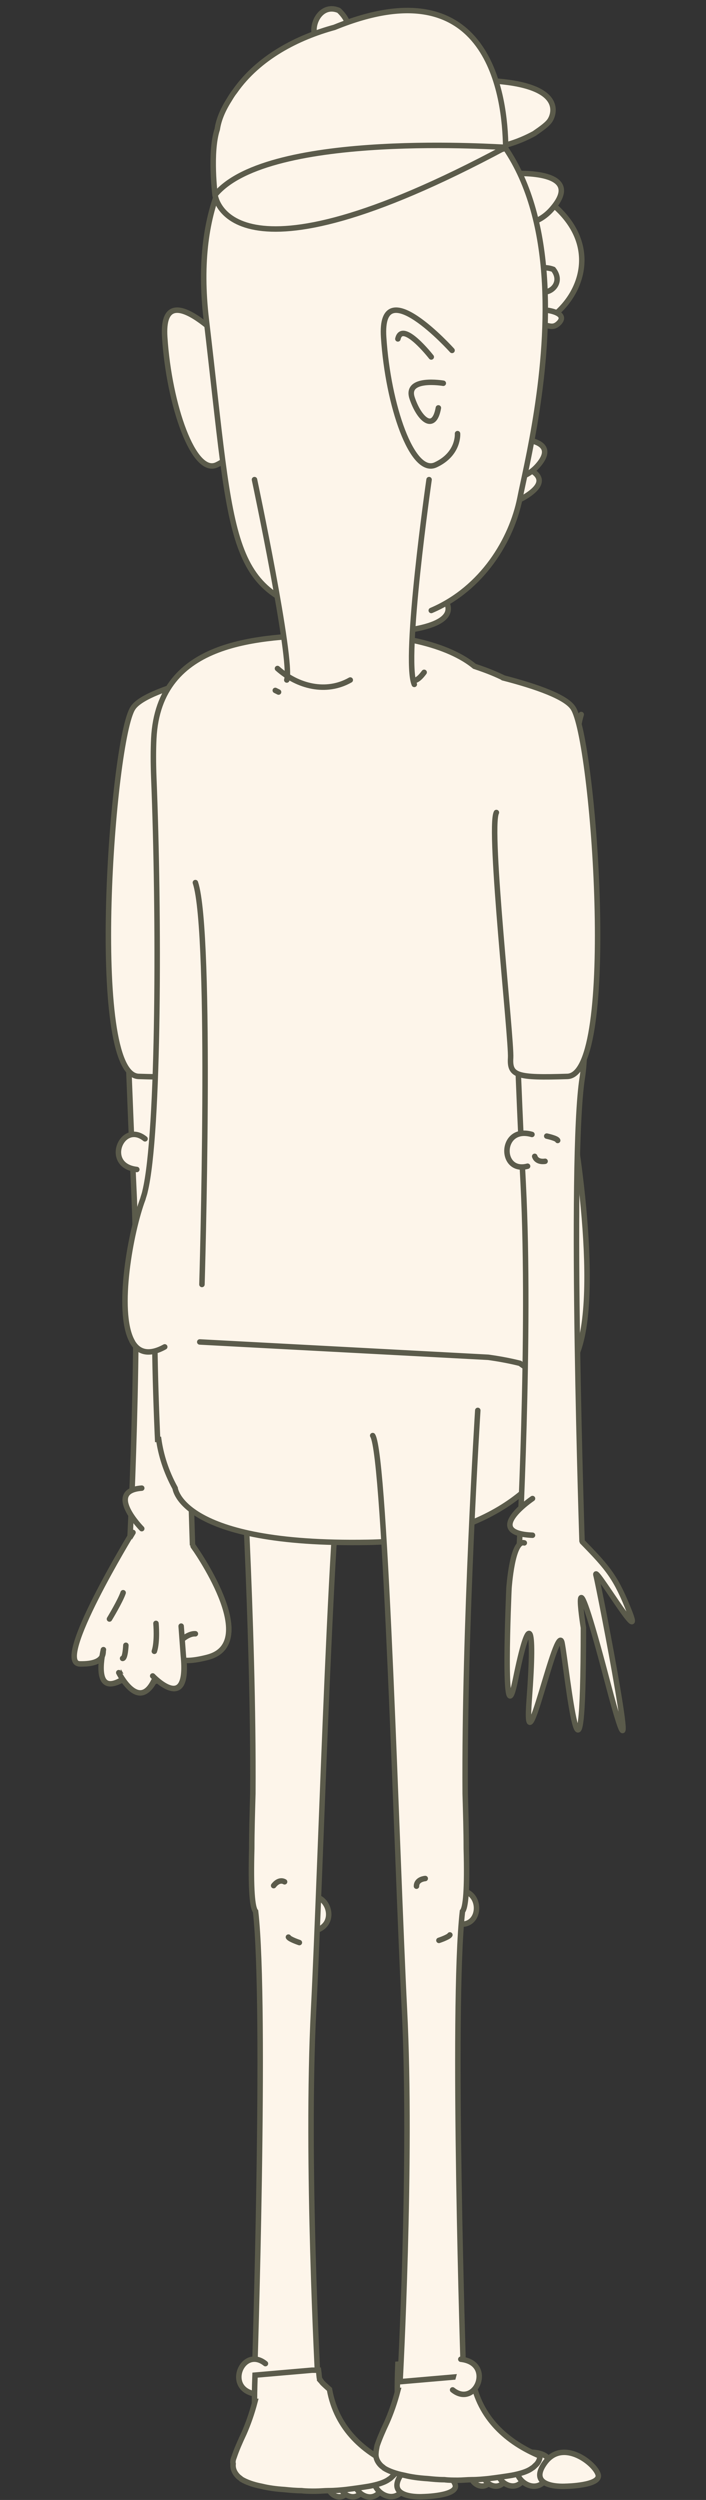 <?xml version="1.0" encoding="utf-8"?>
<!-- Generator: Adobe Illustrator 22.1.0, SVG Export Plug-In . SVG Version: 6.00 Build 0)  -->
<svg version="1.1" id="Layer_1" xmlns="http://www.w3.org/2000/svg" xmlns:xlink="http://www.w3.org/1999/xlink" x="0px" y="0px"
	 viewBox="0 0 129 456.6" style="enable-background:new 0 0 129 456.6;" xml:space="preserve">
<rect x="0" y="0" width="129" height="456.6" fill="#333333" stroke="none"/>
<style type="text/css">
	.st0{fill:#FDF5EA;stroke:#5B5B4B;stroke-linecap:round;stroke-miterlimit:10;}
	.st1{fill:#FDF5EA;}
	.st2{fill:#FDF5EA;stroke:#5B5B4B;stroke-linecap:round;stroke-linejoin:round;stroke-miterlimit:10;}
	.st3{fill:none;stroke:#5B5B4B;stroke-linecap:round;stroke-miterlimit:10;}
</style>
<g>
	<path class="st0" d="M100.6,21.8c0,0,3.7-6-10.2-7c-13.9-1-41.4-0.9-45.9,16.9c0,0,0.8-0.4,2.2-1c3-1.3,9.2-3.7,18.4-6
		c3.1-0.7,6.4-1.2,9.7-1.4c10.1-0.2,17.6,3.2,17.6,3.2c2.2-0.6,3.9-1.4,5.2-2.1C98.9,23.5,100.2,22.6,100.6,21.8z"/>
	<g>
		<path id="XMLID_25610_" class="st0" d="M22.1,159.6c0.9,21.1,1.7,43.8,2.3,56.5c1.4,27.5-0.8,67.9-0.8,67.9l11.6-1
			c0,0-2.4-71.3,0-86.3c1.4-8.8-0.4-37.4-1.6-60.1"/>
		<g id="XMLID_25597_">
			<path id="XMLID_25609_" class="st1" d="M37.8,302.7c-2,0.5-3.4,0.6-4.3,0.5c0.6,7.4-3,5.2-4.8,3.7l-0.7,0.3
				c-2.4,4.3-5.2,0.1-6-1.3l-0.1,1.1c-3.8,1.9-3.6-2.2-3.3-4.4c-0.4,0.7-1.4,1.3-4,1.3c-5-0.1,9.6-24,9.6-24l11.1,2.6
				C35.3,282.4,48,300.1,37.8,302.7z"/>
			<path id="XMLID_25608_" class="st0" d="M35.3,282.4c0,0,12.7,17.7,2.6,20.3c-2,0.5-3.4,0.6-4.3,0.5c0.6,7.4-3,5.2-4.8,3.7
				l-0.7,0.3c-2.4,4.3-5.2,0.1-6-1.3l-0.1,1.1c-3.8,1.9-3.6-2.2-3.3-4.4c-0.4,0.7-1.4,1.3-4,1.3c-5-0.1,9.6-24,9.6-24"/>
			<g id="XMLID_25601_">
				<g id="XMLID_25603_">
					<path id="XMLID_25607_" class="st2" d="M24.2,279.9c0,0-14.6,23.9-9.6,24s4.1-2.4,4.3-2.6c0,0-2.1,8.4,3,5.7"/>
					<path id="XMLID_25606_" class="st2" d="M21.7,305.5c0,0,3.6,7.2,6.4,1.5"/>
					<path id="XMLID_25605_" class="st2" d="M35.3,282.4c0,0,12.7,17.7,2.6,20.3c-10.1,2.6-5.1-4.5-2.2-4.3"/>
					<path id="XMLID_25604_" class="st2" d="M27.9,306.1c0,0,6.7,7.1,5.6-3.7l-0.4-5.4"/>
				</g>
				<path id="XMLID_25602_" class="st2" d="M25.9,279.2c0,0-6.8-6.9,0-7.4"/>
			</g>
			<path id="XMLID_25600_" class="st0" d="M28.5,296.5c0,0,0.3,3.3-0.3,5.1"/>
			<path id="XMLID_25599_" class="st0" d="M23,300.5c0,0-0.1,2.4-0.6,2.4"/>
			<path id="XMLID_25598_" class="st2" d="M22.5,290.9c-0.5,1.5-2.5,4.8-2.5,4.8"/>
		</g>
		<g id="XMLID_25595_">
			<path id="XMLID_25596_" class="st0" d="M26.5,208c-4.2-3.4-7.7,4.9-1.5,5.6"/>
		</g>
		<path id="XMLID_25594_" class="st0" d="M29.9,207.8c0,0-1.6,0.1-1.6,1.4"/>
		<path id="XMLID_25593_" class="st0" d="M30.3,212.2c0,0,1.8-0.6,2-1"/>
	</g>
	<g>
		<g id="XMLID_25591_">
			<path id="XMLID_25592_" class="st0" d="M55.2,347.2c4.2-3.4,7.7,4.9,1.5,5.6"/>
		</g>
		<path class="st0" d="M43.9,257.6c0,0,2.5,39.5,2.3,70c-0.1,3.6-0.2,6.9-0.2,9.9c0,0,0,0,0,0.1c-0.2,7.5,0.1,10.8,0.7,11.5
			c2,17.6-0.2,84.9-0.2,84.9l11.6,1c0,0-2.2-40.4-0.8-67.9c1.4-27.5,3.4-101.1,5.8-104.9"/>
		<path id="XMLID_25590_" class="st0" d="M50,344.4c0,0,0.9-1.3,2-0.7"/>
		<path id="XMLID_25589_" class="st0" d="M54.7,354.8c0,0-1.8-0.6-2-1"/>
		<g id="XMLID_25587_">
			<path id="XMLID_25588_" class="st0" d="M48.5,431.7c-4.2-3.4-7.7,4.9-1.5,5.6"/>
		</g>
		<g>
			<g>
				<g id="XMLID_25585_">
					<path id="XMLID_25586_" class="st0" d="M61.1,451.8c0,0,4.1-0.4,2.6,2.9C62.3,458.1,57.7,454.2,61.1,451.8z"/>
				</g>
				<g id="XMLID_25583_">
					<path id="XMLID_25584_" class="st0" d="M63.5,451.4c0,0,4.6-0.4,2.9,3.2C64.7,458.3,59.6,453.9,63.5,451.4z"/>
				</g>
				<g id="XMLID_25581_">
					<path id="XMLID_25582_" class="st0" d="M66.4,450.6c0,0,5.3-0.5,3.4,3.8C67.9,458.7,61.9,453.6,66.4,450.6z"/>
				</g>
				<g id="XMLID_25579_">
					<path id="XMLID_25580_" class="st0" d="M70.1,449.8c0,0,6.1-0.6,3.9,4.3S65,453.2,70.1,449.8z"/>
				</g>
				<path id="XMLID_25578_" class="st0" d="M77.3,456c0,0-7.2,0.5-3.9-4.2c3.3-4.7,9.3,0.1,9.8,2.1C83.6,455.9,77.3,456,77.3,456z"
					/>
			</g>
			<path class="st0" d="M42.8,448.7c0.4-1.2,1-2.6,1.8-4.3c0.7-1.6,1.4-3.5,2-5.8c-0.1,0-0.1,0-0.1,0s0,0,0-0.1c0-0.4,0-2.1,0.1-4.7
				l10.4-0.9l0.6,0l0.6,0c0.1,0.7,0.1,1.3,0.2,1.6c0,0,0,0.1,0,0.1c0.1,0.1,0.1,0.2,0.2,0.2c0.2,0.3,0.4,0.5,0.4,0.5
				s0.4,0.4,1.2,1.1c1.3,7.3,6.4,11.7,12.4,14.2c-0.1,0.6-0.3,1.2-0.9,1.7c-0.2,0.2-0.4,0.4-0.6,0.5c-0.8,0.6-2.1,1-3.7,1.3
				c-1.2,0.2-2.6,0.4-4.2,0.6c-1,0.1-2,0.2-3.1,0.2c-0.8,0-1.7,0.1-2.5,0.1c-0.9,0-1.7,0-2.5-0.1c-1.1,0-2.1-0.1-3.1-0.2
				c-1.6-0.1-3-0.3-4.2-0.6c-1.6-0.3-2.9-0.8-3.7-1.3c-0.2-0.2-0.4-0.3-0.6-0.5c-0.7-0.7-1-1.5-0.9-2.3
				C42.5,449.6,42.6,449.2,42.8,448.7z"/>
		</g>
	</g>
	<path id="XMLID_25577_" class="st0" d="M38.3,148.4c1.5,2.9-2.8,41.5-2.6,44.8c0.2,3.3-1.1,3.7-10.4,3.4c-9.3-0.4-4.8-61.7-1-67.3
		c1.3-2,6.6-3.9,12.8-5.5"/>
	<path class="st0" d="M28.8,231.7l75.9-2.8c0,0-0.4,20.1-0.9,27.8c0,0.7-0.1,1.4-0.2,2.2c0,0.3-0.1,0.5-0.1,0.6c0,0,0,0,0,0
		c-2.1,11.7-15.4,21.9-36.3,22.2C33,282.3,32,271.8,32,271.8c-1.7-3.1-2.6-6.1-3-8.9c-0.1,0-0.2,0-0.2,0S27.6,237.8,28.8,231.7z"/>
	<g>
		<path class="st1" d="M105.6,211.6c-0.1-0.5-0.1-1-0.2-1.5c-0.6-4.1-1.1-7.1-1.3-8.1c-1-5-3-60-4-69c0-0.3-0.1-0.6-0.1-0.9
			c-0.6-2.5-2.3-4.6-4.4-6.2c-2.9-2.2-6.5-3.5-8.9-4.3c-4.6-3.8-14-6.4-26.8-5.8c-12.1,0.5-30.9,0.7-31.8,19c-0.1,2.1-0.1,4.4,0,7.1
			c1,24.8,1,64.9-1.6,75.6c-0.1,0.5-0.3,1-0.4,1.4c-2.2,5.8-4.9,20.4-2,25.9c0,0.1,0.1,0.1,0.1,0.2c1.1,1.9,3,2.5,5.9,0.9
			c0,0,3.7-0.9,6.4-0.9l52.7,2.8c2.2,0.3,4.2,0.7,5.8,1.1C110.2,260.2,107.9,228.6,105.6,211.6z"/>
		<path class="st0" d="M36.5,245.1l52.7,2.8c2.2,0.3,4.2,0.7,5.8,1.1c15.2,11.3,12.9-20.3,10.6-37.3c-0.1-0.5-0.1-1-0.2-1.5
			c-0.6-4.1-1.1-7.1-1.3-8.1c-1-5-3-60-4-69c0-0.3-0.1-0.6-0.1-0.9c-0.6-2.5-2.3-4.6-4.4-6.2c-2.9-2.2-6.5-3.5-8.9-4.3
			c-4.6-3.8-14-6.4-26.8-5.8c-12.1,0.5-30.9,0.7-31.8,19c-0.1,2.1-0.1,4.4,0,7.1c1,24.8,1,64.9-1.6,75.6c-0.1,0.5-0.3,1-0.4,1.4
			c-2.2,5.8-4.9,20.4-2,25.9c0,0.1,0.1,0.1,0.1,0.2c1.1,1.9,3,2.5,5.9,0.9"/>
	</g>
	<path id="XMLID_25576_" class="st0" d="M105,203.9c0,0-1.9-64.1,1.2-73.4"/>
	<g>
		<path id="XMLID_25575_" class="st0" d="M92.7,148c1.1,23.8,2.1,53,2.9,68.2c1.4,27.5-0.8,67.9-0.8,67.9l11.6-1
			c0,0-2.4-71.3,0-86.3c1.4-8.8-0.4-37.4-1.6-60.1"/>
		<g id="XMLID_25573_">
			<path id="XMLID_25574_" class="st0" d="M106.4,281.6c4.8,4.9,6.2,6.6,8.7,13c2.5,6.5-6.8-9.2-6.2-6.9c0.6,2.3,9.3,46.9,2.1,19.5
				c-7.2-27.4-4.4-9.9-4.4-9.9c0,37.6-3,7.5-3.9,2.8c-0.9-4.7-7.1,25.1-6,10.3c1.1-14.7,0-16-2.5-3.7S93,290.1,93,290.1
				s0.6-9,2.8-8.3"/>
		</g>
		<path id="XMLID_25572_" class="st0" d="M99.9,207.5c0,0,1.9,0.4,2,0.8"/>
		<path id="XMLID_25571_" class="st0" d="M99.6,212.1c0,0-1.5,0.3-1.9-0.9"/>
		<path id="XMLID_25570_" class="st2" d="M97.3,273.7c0,0-9.3,6.3,0,6.7"/>
		<g id="XMLID_25568_">
			<path id="XMLID_25569_" class="st0" d="M96.4,213c-5.2,1.4-5.1-7.5,0.8-5.8"/>
		</g>
	</g>
	<path id="XMLID_25567_" class="st0" d="M90.7,148.4c-1.5,2.9,2.8,41.5,2.6,44.8c-0.2,3.3,1.1,3.7,10.4,3.4c9.3-0.4,4.8-61.7,1-67.3
		c-1.3-2-6.6-3.9-12.8-5.5"/>
	<g>
		<g id="XMLID_25565_">
			<path id="XMLID_25566_" class="st0" d="M83.3,351.3c5.2,1.4,5.1-7.5-0.8-5.8"/>
		</g>
		<g>
			<g id="XMLID_25563_">
				<path id="XMLID_25564_" class="st0" d="M87.2,449.9c0,0,4.1-0.4,2.6,2.9S83.8,452.2,87.2,449.9z"/>
			</g>
			<g id="XMLID_25561_">
				<path id="XMLID_25562_" class="st0" d="M89.6,449.4c0,0,4.6-0.4,2.9,3.2C90.9,456.4,85.8,452,89.6,449.4z"/>
			</g>
			<g id="XMLID_25559_">
				<path id="XMLID_25560_" class="st0" d="M92.5,448.6c0,0,5.3-0.5,3.4,3.8C94,456.7,88,451.6,92.5,448.6z"/>
			</g>
			<g id="XMLID_25557_">
				<path id="XMLID_25558_" class="st0" d="M96.2,447.9c0,0,6.1-0.6,3.9,4.3C97.9,457.1,91.1,451.3,96.2,447.9z"/>
			</g>
			<path id="XMLID_25556_" class="st0" d="M103.4,454.1c0,0-7.2,0.5-3.9-4.2c3.3-4.7,9.3,0.1,9.8,2.1
				C109.8,454,103.4,454.1,103.4,454.1z"/>
		</g>
		<path class="st0" d="M68.9,446.7c0.4-1.2,1-2.6,1.8-4.3c0.7-1.6,1.4-3.5,2-5.8c-0.1,0-0.1,0-0.1,0s0,0,0-0.1c0-0.4,0-2.1,0.1-4.7
			l10.4-0.9l0.6,0l0.6,0c0.1,0.7,0.1,1.3,0.2,1.6c0,0,0,0.1,0,0.1c0.1,0.1,0.1,0.2,0.2,0.2c0.2,0.3,0.4,0.5,0.4,0.5s0.4,0.4,1.2,1.1
			c1.3,7.3,6.4,11.7,12.4,14.2c-0.1,0.6-0.3,1.2-0.9,1.7c-0.2,0.2-0.4,0.4-0.6,0.5c-0.8,0.6-2.1,1-3.7,1.3c-1.2,0.2-2.6,0.4-4.2,0.6
			c-1,0.1-2,0.2-3.1,0.2c-0.8,0-1.7,0.1-2.5,0.1c-0.9,0-1.7,0-2.5-0.1c-1.1,0-2.1-0.1-3.1-0.2c-1.6-0.1-3-0.3-4.2-0.6
			c-1.6-0.3-2.9-0.8-3.7-1.3c-0.2-0.2-0.4-0.3-0.6-0.5c-0.7-0.7-1-1.5-0.9-2.3C68.7,447.7,68.8,447.2,68.9,446.7z"/>
		<path class="st0" d="M87.3,257.6c0,0-2.5,39.5-2.3,70c0.1,3.6,0.2,6.9,0.2,9.9c0,0,0,0,0,0.1c0.2,7.5-0.1,10.8-0.7,11.5
			c-2,17.6,0.2,84.9,0.2,84.9l-11.6,1c0,0,2.2-40.4,0.8-67.9c-1.4-27.5-3.4-101.1-5.8-104.9"/>
		<path id="XMLID_25555_" class="st0" d="M77.7,343.1c0,0-1.6,0.1-1.6,1.4"/>
		<path id="XMLID_25554_" class="st0" d="M80.2,354.4c0,0,1.8-0.6,2-1"/>
		<g id="XMLID_25552_">
			<path id="XMLID_25553_" class="st0" d="M82.7,436.5c4.2,3.4,7.7-4.9,1.5-5.6"/>
		</g>
	</g>
	<g id="XMLID_25512_">
		<g id="XMLID_25513_">
			<path id="XMLID_25551_" class="st0" d="M80.9,109.1c0,0,4.2,3.9-4.6,5.7c-8.8,1.7-14.6-0.6-12.9-3.9"/>
			<g id="XMLID_25546_">
				<path id="XMLID_25550_" class="st0" d="M90.5,84c0,0,13.1,1.7,5.8,6.5S90.5,84,90.5,84z"/>
				<path id="XMLID_25549_" class="st0" d="M92.4,80.1c0,0,10.8-0.6,5.8,5c-5,5.6-13.9-0.1-14.6-2.5S92.4,80.1,92.4,80.1z"/>
				<path id="XMLID_25548_" class="st0" d="M70.8,82.9c0,0,5.3-1.8,4.4,4.9c-0.9,6.7-10,5.5-10.6,3.6C64,89.5,63.1,86.3,70.8,82.9z"
					/>
				<path id="XMLID_25547_" class="st0" d="M75.3,81.1c0,0,15.4-1.9,0.2,5.5C60.4,94,57.7,83.4,75.3,81.1z"/>
			</g>
			<g id="XMLID_25542_">
				<path id="XMLID_25545_" class="st0" d="M89,90.4c0,0-8,7.9-12.5,0"/>
				<path id="XMLID_25544_" class="st0" d="M87.2,89.1c0,0-2.2-2.3-3.9,0"/>
				<path id="XMLID_25543_" class="st0" d="M79.5,89.1c0,0,2.2-2.3,3.9,0"/>
			</g>
			<g>
				<path id="XMLID_25541_" class="st0" d="M98.8,35.7c0,0-24.4-2.4-15.6,17.3S119.4,49.4,98.8,35.7z"/>
				<path id="XMLID_25540_" class="st0" d="M101.1,49.2c0,0-3.7-1.5-3.3,2.3S103.7,52.5,101.1,49.2z"/>
				<path id="XMLID_25539_" class="st0" d="M71.7,38.4c0,0,17.9,15.8-4.4,23S52.2,30.4,71.7,38.4z"/>
				<path id="XMLID_25538_" class="st0" d="M59.2,51.4c0,0-3.7-1.5-3.3,2.3C56.4,57.5,61.8,54.7,59.2,51.4z"/>
				<path id="XMLID_25537_" class="st0" d="M70.2,35.2c0,0,8.2,1,2.3,6.7c-5.9,5.8-17.2,0.2-16.6-1.9C56.6,38,57.6,34.6,70.2,35.2z"
					/>
				<path id="XMLID_25536_" class="st0" d="M94.2,31.7c0,0,12.7-0.7,6.8,6.3c-5.9,7.1-16.3-0.2-17.2-3.2S94.2,31.7,94.2,31.7z"/>
				<g id="XMLID_25531_">
					<path id="XMLID_25535_" class="st0" d="M100.2,56.7c0,0,3.5,0.5,2,2.2c-1.6,1.7-2.3-0.4-4.9,0.9"/>
					<path id="XMLID_25534_" class="st0" d="M56.4,58.2c0,0-3.5,0.5-2,2.2c1.6,1.7,2.3-0.4,4.9,0.9"/>
					<path id="XMLID_25533_" class="st0" d="M60.3,57.9c0,0,8.2-0.6,13.1,0.7"/>
					<path id="XMLID_25532_" class="st0" d="M96.2,55.9c0,0-4.8-0.9-10.2,0.8"/>
				</g>
			</g>
			<path id="XMLID_25530_" class="st0" d="M61.9,1.9c0,0,4.5,3.9-1.1,5.7S57.1-0.1,61.9,1.9z"/>
			<path id="XMLID_25529_" class="st0" d="M51.2,48.7c0,0-0.7,1.4,0.4,2"/>
			<path id="XMLID_25528_" class="st0" d="M55,63.1c0,0,0.3,1.3,0.7,1.7"/>
			<path id="XMLID_25527_" class="st0" d="M54.6,38.1c0,0-0.5-2.4,0-2.4"/>
			<path id="XMLID_25526_" class="st0" d="M89.5,30c0,0-2.3,0.3-2,0.7"/>
			<path id="XMLID_25525_" class="st0" d="M75.7,34.2c0,0-2.6-0.4-2.8-0.9"/>
			<path id="XMLID_25524_" class="st0" d="M88.5,98.6c0,0-1.9,0.4-2,0.8"/>
			<path id="XMLID_25523_" class="st0" d="M72.6,99.5c0,0,1.7,0.8,2.2,1.7"/>
			<path id="XMLID_25522_" class="st0" d="M90.3,57.3"/>
			<path id="XMLID_25521_" class="st0" d="M77.8,58.8"/>
			<line id="XMLID_25520_" class="st0" x1="59.9" y1="72.8" x2="58.1" y2="72.3"/>
			<g>
				<path id="XMLID_25519_" class="st0" d="M42.6,64c0,0-13.3-14.8-12.5-2.4s5.3,25.3,9.5,23.3s4-5.7,4-5.7"/>
			</g>
			<path id="XMLID_25518_" class="st0" d="M78.8,111.5c9.4-4,14.7-13,16.2-20.5c2.2-11.3,18.4-71.9-26.5-77.5
				c0,0-35.8,2.6-30.8,44.9s3.6,50.1,23.9,54.4c2.4,0.5,4.7,0.8,6.9,0.8"/>
			<g>
				<path id="XMLID_25517_" class="st0" d="M82.6,64c0,0-13.3-14.8-12.5-2.4s5.2,25.3,9.5,23.3s4-5.7,4-5.7"/>
				<path id="XMLID_25516_" class="st0" d="M78.8,65.2c0,0-5.3-6.8-6.1-3.3"/>
				<path id="XMLID_25515_" class="st0" d="M81,70c0,0-7-1.2-5.7,2.7c1.3,3.9,4,6.3,4.8,1.8"/>
			</g>
			<path id="XMLID_25514_" class="st2" d="M39.7,23.6c0.2-1.4,0.8-3.2,2.2-5.4c0,0,0,0,0,0l0,0c0.3-0.5,0.6-1,1-1.5
				c4.4-6.3,11.6-9.9,18.2-11.7C89.5-6.6,92.3,17.7,92.4,27c0,0.9-53.1,8.7-53.1,8.7S38.3,27.8,39.7,23.6z"/>
			<path class="st2" d="M39.3,35.6c0,0,2,18.7,53.1-8.7C92.4,27,49.1,23.7,39.3,35.6z"/>
		</g>
	</g>
	<g>
		<path class="st1" d="M75.7,125c-2-4.7,2.7-37.4,2.7-37.4H46.5c0,0,7,33,5.9,36.6L75.7,125z"/>
		<path class="st3" d="M46.5,87.6c0,0,7,33,5.9,36.6"/>
		<path class="st3" d="M78.4,87.6c0,0-4.7,32.7-2.7,37.4"/>
	</g>
	<path id="XMLID_25511_" class="st0" d="M75.8,124.3c0.6-0.2,1.1-0.7,1.7-1.5"/>
	<path id="XMLID_25510_" class="st3" d="M64,124.2c-4.4,2.5-9.6,1.2-13.3-2.1"/>
	<path id="XMLID_25509_" class="st0" d="M50.3,126.1c0.2,0.1,0.4,0.2,0.6,0.3"/>
	<path id="XMLID_25508_" class="st0" d="M36.9,234.6c0,0,1.9-64.1-1.2-73.4"/>
</g>
</svg>
